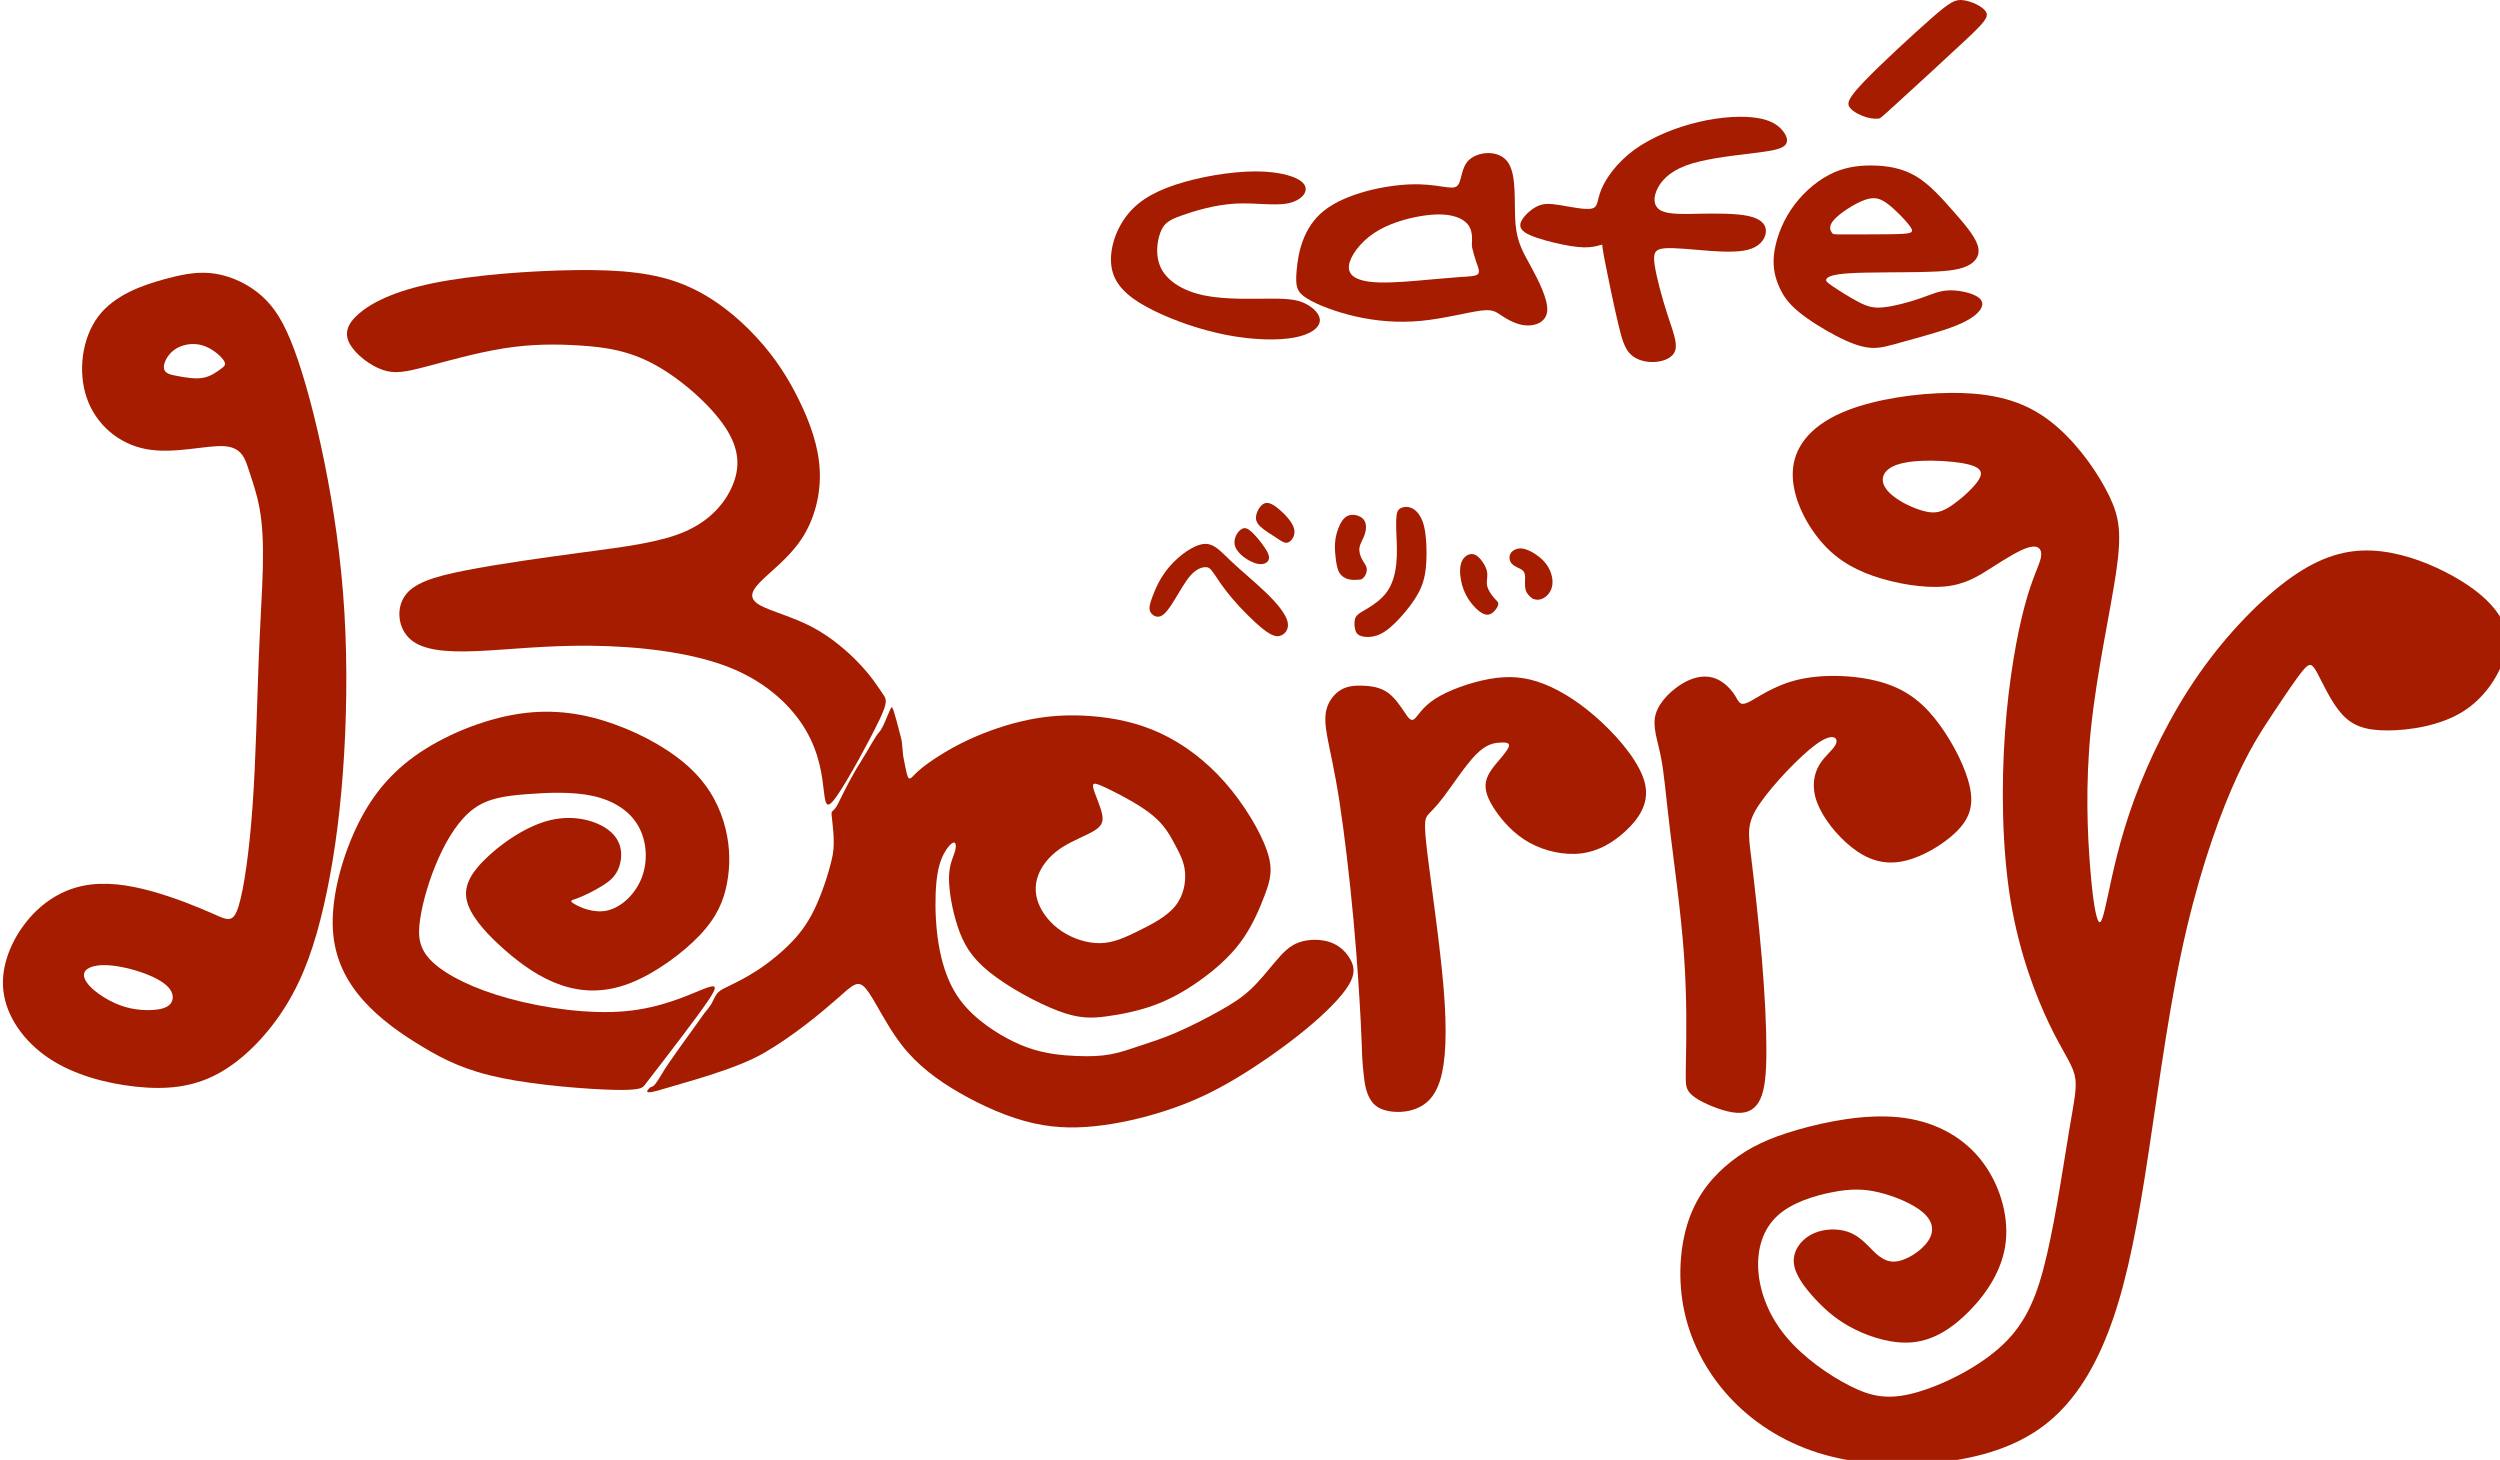<?xml version="1.0" encoding="UTF-8" standalone="no"?>
<svg
   width="206.546mm"
   height="120.616mm"
   viewBox="0 0 206.546 120.616"
   version="1.1"
   id="svg8"
   inkscape:version="1.1.1 (c3084ef, 2021-09-22)"
   sodipodi:docname="logo-alphabet.svg"
   xmlns:inkscape="http://www.inkscape.org/namespaces/inkscape"
   xmlns:sodipodi="http://sodipodi.sourceforge.net/DTD/sodipodi-0.dtd"
   xmlns="http://www.w3.org/2000/svg"
   xmlns:svg="http://www.w3.org/2000/svg"
   xmlns:rdf="http://www.w3.org/1999/02/22-rdf-syntax-ns#"
   xmlns:cc="http://creativecommons.org/ns#"
   xmlns:dc="http://purl.org/dc/elements/1.1/">
  <defs
     id="defs2">
    <inkscape:path-effect
       effect="bspline"
       id="path-effect972"
       is_visible="true"
       lpeversion="1"
       weight="33.333"
       steps="2"
       helper_size="0"
       apply_no_weight="true"
       apply_with_weight="true"
       only_selected="false" />
    <inkscape:path-effect
       effect="bspline"
       id="path-effect968"
       is_visible="true"
       lpeversion="1"
       weight="33.333"
       steps="2"
       helper_size="0"
       apply_no_weight="true"
       apply_with_weight="true"
       only_selected="false" />
    <inkscape:path-effect
       effect="bspline"
       id="path-effect964"
       is_visible="true"
       lpeversion="1"
       weight="33.333"
       steps="2"
       helper_size="0"
       apply_no_weight="true"
       apply_with_weight="true"
       only_selected="false" />
    <inkscape:path-effect
       effect="bspline"
       id="path-effect960"
       is_visible="true"
       lpeversion="1"
       weight="33.333"
       steps="2"
       helper_size="0"
       apply_no_weight="true"
       apply_with_weight="true"
       only_selected="false" />
    <inkscape:path-effect
       effect="bspline"
       id="path-effect956"
       is_visible="true"
       lpeversion="1"
       weight="33.333"
       steps="2"
       helper_size="0"
       apply_no_weight="true"
       apply_with_weight="true"
       only_selected="false" />
    <inkscape:path-effect
       effect="bspline"
       id="path-effect952"
       is_visible="true"
       lpeversion="1"
       weight="33.333"
       steps="2"
       helper_size="0"
       apply_no_weight="true"
       apply_with_weight="true"
       only_selected="false" />
    <inkscape:path-effect
       effect="bspline"
       id="path-effect948"
       is_visible="true"
       lpeversion="1"
       weight="33.333"
       steps="2"
       helper_size="0"
       apply_no_weight="true"
       apply_with_weight="true"
       only_selected="false" />
    <inkscape:path-effect
       effect="bspline"
       id="path-effect944"
       is_visible="true"
       lpeversion="1"
       weight="33.333"
       steps="2"
       helper_size="0"
       apply_no_weight="true"
       apply_with_weight="true"
       only_selected="false" />
    <inkscape:path-effect
       effect="bspline"
       id="path-effect940"
       is_visible="true"
       lpeversion="1"
       weight="33.333"
       steps="2"
       helper_size="0"
       apply_no_weight="true"
       apply_with_weight="true"
       only_selected="false" />
    <inkscape:path-effect
       effect="bspline"
       id="path-effect936"
       is_visible="true"
       lpeversion="1"
       weight="33.333"
       steps="2"
       helper_size="0"
       apply_no_weight="true"
       apply_with_weight="true"
       only_selected="false" />
    <inkscape:path-effect
       effect="bspline"
       id="path-effect932"
       is_visible="true"
       lpeversion="1"
       weight="33.333"
       steps="2"
       helper_size="0"
       apply_no_weight="true"
       apply_with_weight="true"
       only_selected="false" />
    <inkscape:path-effect
       effect="bspline"
       id="path-effect928"
       is_visible="true"
       lpeversion="1"
       weight="33.333"
       steps="2"
       helper_size="0"
       apply_no_weight="true"
       apply_with_weight="true"
       only_selected="false" />
    <inkscape:path-effect
       effect="bspline"
       id="path-effect924"
       is_visible="true"
       lpeversion="1"
       weight="33.333"
       steps="2"
       helper_size="0"
       apply_no_weight="true"
       apply_with_weight="true"
       only_selected="false" />
    <inkscape:path-effect
       effect="bspline"
       id="path-effect920"
       is_visible="true"
       lpeversion="1"
       weight="33.333"
       steps="2"
       helper_size="0"
       apply_no_weight="true"
       apply_with_weight="true"
       only_selected="false" />
    <inkscape:path-effect
       effect="bspline"
       id="path-effect915"
       is_visible="true"
       lpeversion="1"
       weight="33.333"
       steps="2"
       helper_size="0"
       apply_no_weight="true"
       apply_with_weight="true"
       only_selected="false" />
    <inkscape:path-effect
       effect="bspline"
       id="path-effect911"
       is_visible="true"
       lpeversion="1"
       weight="33.333"
       steps="2"
       helper_size="0"
       apply_no_weight="true"
       apply_with_weight="true"
       only_selected="false" />
    <inkscape:path-effect
       effect="bspline"
       id="path-effect907"
       is_visible="true"
       lpeversion="1"
       weight="33.333"
       steps="2"
       helper_size="0"
       apply_no_weight="true"
       apply_with_weight="true"
       only_selected="false" />
    <inkscape:path-effect
       effect="bspline"
       id="path-effect903"
       is_visible="true"
       lpeversion="1"
       weight="33.333"
       steps="2"
       helper_size="0"
       apply_no_weight="true"
       apply_with_weight="true"
       only_selected="false" />
    <inkscape:path-effect
       effect="bspline"
       id="path-effect898"
       is_visible="true"
       lpeversion="1"
       weight="33.333"
       steps="2"
       helper_size="0"
       apply_no_weight="true"
       apply_with_weight="true"
       only_selected="false" />
    <inkscape:path-effect
       effect="bspline"
       id="path-effect894"
       is_visible="true"
       lpeversion="1"
       weight="33.333"
       steps="2"
       helper_size="0"
       apply_no_weight="true"
       apply_with_weight="true"
       only_selected="false" />
    <inkscape:path-effect
       effect="bspline"
       id="path-effect889"
       is_visible="true"
       lpeversion="1"
       weight="33.333"
       steps="2"
       helper_size="0"
       apply_no_weight="true"
       apply_with_weight="true"
       only_selected="false" />
    <inkscape:path-effect
       effect="bspline"
       id="path-effect884"
       is_visible="true"
       lpeversion="1"
       weight="33.333"
       steps="2"
       helper_size="0"
       apply_no_weight="true"
       apply_with_weight="true"
       only_selected="false" />
    <inkscape:path-effect
       effect="bspline"
       id="path-effect880"
       is_visible="true"
       lpeversion="1"
       weight="33.333"
       steps="2"
       helper_size="0"
       apply_no_weight="true"
       apply_with_weight="true"
       only_selected="false" />
    <inkscape:path-effect
       effect="bspline"
       id="path-effect875"
       is_visible="true"
       lpeversion="1"
       weight="33.333"
       steps="2"
       helper_size="0"
       apply_no_weight="true"
       apply_with_weight="true"
       only_selected="false" />
    <inkscape:path-effect
       effect="bspline"
       id="path-effect871"
       is_visible="true"
       lpeversion="1"
       weight="33.333"
       steps="2"
       helper_size="0"
       apply_no_weight="true"
       apply_with_weight="true"
       only_selected="false" />
    <inkscape:path-effect
       effect="bspline"
       id="path-effect867"
       is_visible="true"
       lpeversion="1"
       weight="33.333"
       steps="2"
       helper_size="0"
       apply_no_weight="true"
       apply_with_weight="true"
       only_selected="false" />
    <inkscape:path-effect
       effect="bspline"
       id="path-effect979"
       is_visible="true"
       lpeversion="1"
       weight="33.333"
       steps="2"
       helper_size="0"
       apply_no_weight="true"
       apply_with_weight="true"
       only_selected="false" />
    <inkscape:path-effect
       effect="bspline"
       id="path-effect969"
       is_visible="true"
       lpeversion="1"
       weight="33.333"
       steps="2"
       helper_size="0"
       apply_no_weight="true"
       apply_with_weight="true"
       only_selected="false" />
    <inkscape:path-effect
       effect="bspline"
       id="path-effect965"
       is_visible="true"
       lpeversion="1"
       weight="33.333"
       steps="2"
       helper_size="0"
       apply_no_weight="true"
       apply_with_weight="true"
       only_selected="false" />
    <inkscape:path-effect
       effect="bspline"
       id="path-effect961"
       is_visible="true"
       lpeversion="1"
       weight="33.333"
       steps="2"
       helper_size="0"
       apply_no_weight="true"
       apply_with_weight="true"
       only_selected="false" />
    <inkscape:path-effect
       effect="bspline"
       id="path-effect957"
       is_visible="true"
       lpeversion="1"
       weight="33.333"
       steps="2"
       helper_size="0"
       apply_no_weight="true"
       apply_with_weight="true"
       only_selected="false" />
    <inkscape:path-effect
       effect="bspline"
       id="path-effect887"
       is_visible="true"
       lpeversion="1"
       weight="33.333"
       steps="2"
       helper_size="0"
       apply_no_weight="true"
       apply_with_weight="true"
       only_selected="false" />
    <inkscape:path-effect
       effect="bspline"
       id="path-effect883"
       is_visible="true"
       lpeversion="1"
       weight="33.333"
       steps="2"
       helper_size="0"
       apply_no_weight="true"
       apply_with_weight="true"
       only_selected="false" />
    <inkscape:path-effect
       effect="bspline"
       id="path-effect879"
       is_visible="true"
       lpeversion="1"
       weight="33.333"
       steps="2"
       helper_size="0"
       apply_no_weight="true"
       apply_with_weight="true"
       only_selected="false" />
    <inkscape:path-effect
       effect="bspline"
       id="path-effect861"
       is_visible="true"
       lpeversion="1"
       weight="33.333"
       steps="2"
       helper_size="0"
       apply_no_weight="true"
       apply_with_weight="true"
       only_selected="false" />
    <inkscape:path-effect
       effect="bspline"
       id="path-effect853"
       is_visible="true"
       lpeversion="1"
       weight="33.333"
       steps="2"
       helper_size="0"
       apply_no_weight="true"
       apply_with_weight="true"
       only_selected="false" />
    <inkscape:path-effect
       effect="bspline"
       id="path-effect849"
       is_visible="true"
       lpeversion="1"
       weight="33.333"
       steps="2"
       helper_size="0"
       apply_no_weight="true"
       apply_with_weight="true"
       only_selected="false" />
    <inkscape:path-effect
       effect="bspline"
       id="path-effect843"
       is_visible="true"
       lpeversion="1"
       weight="33.333"
       steps="2"
       helper_size="0"
       apply_no_weight="true"
       apply_with_weight="true"
       only_selected="false" />
    <inkscape:path-effect
       effect="bspline"
       id="path-effect839"
       is_visible="true"
       lpeversion="1"
       weight="33.333"
       steps="2"
       helper_size="0"
       apply_no_weight="true"
       apply_with_weight="true"
       only_selected="false" />
  </defs>
  <sodipodi:namedview
     id="base"
     pagecolor="#ffffff"
     bordercolor="#666666"
     borderopacity="1.0"
     inkscape:pageopacity="0.0"
     inkscape:pageshadow="2"
     inkscape:zoom="0.49497475"
     inkscape:cx="279.81225"
     inkscape:cy="320.21835"
     inkscape:document-units="mm"
     inkscape:current-layer="layer1"
     inkscape:document-rotation="0"
     showgrid="true"
     fit-margin-top="0"
     fit-margin-left="0"
     fit-margin-right="0"
     fit-margin-bottom="0"
     inkscape:window-width="1440"
     inkscape:window-height="773"
     inkscape:window-x="0"
     inkscape:window-y="25"
     inkscape:window-maximized="1"
     inkscape:snap-global="false"
     inkscape:pagecheckerboard="0">
    <inkscape:grid
       type="xygrid"
       id="grid833"
       originx="-189.132"
       originy="-126.751" />
  </sodipodi:namedview>
  <g
     inkscape:label="レイヤー 1"
     inkscape:groupmode="layer"
     id="layer1"
     transform="translate(-189.132,-126.751)">
    <path
       style="fill:#a61c00;fill-opacity:1;stroke:none;stroke-width:0.265px;stroke-linecap:butt;stroke-linejoin:miter;stroke-opacity:1"
       d="m 261.743,186.312 c -0.785,1.644 -2.507,4.794 -3.413,6.121 -0.906,1.327 -0.995,0.831 -1.134,-0.338 -0.139,-1.169 -0.328,-3.012 -1.457,-4.963 -1.129,-1.951 -3.199,-4.011 -6.422,-5.271 -3.223,-1.26 -7.598,-1.721 -11.374,-1.76 -3.776,-0.039 -6.953,0.343 -9.476,0.445 -2.524,0.102 -4.395,-0.076 -5.419,-0.967 -1.025,-0.891 -1.203,-2.494 -0.49,-3.564 0.713,-1.069 2.316,-1.604 5.034,-2.138 2.717,-0.535 6.548,-1.069 9.889,-1.515 3.341,-0.445 6.192,-0.802 8.241,-1.693 2.049,-0.891 3.296,-2.316 3.92,-3.786 0.624,-1.47 0.624,-2.984 -0.579,-4.811 -1.203,-1.826 -3.608,-3.964 -5.791,-5.167 -2.183,-1.203 -4.143,-1.47 -6.147,-1.604 -2.005,-0.134 -4.054,-0.134 -6.325,0.223 -2.272,0.356 -4.766,1.069 -6.459,1.515 -1.693,0.445 -2.584,0.624 -3.608,0.267 -1.024,-0.356 -2.183,-1.247 -2.673,-2.093 -0.49,-0.846 -0.312,-1.648 0.713,-2.539 1.025,-0.891 2.895,-1.871 6.192,-2.539 3.296,-0.668 8.018,-1.025 11.76,-1.069 3.742,-0.044 6.504,0.223 8.909,1.203 2.405,0.98 4.454,2.673 6.014,4.366 1.559,1.693 2.628,3.385 3.519,5.212 0.891,1.826 1.604,3.786 1.693,5.791 0.089,2.004 -0.446,4.053 -1.515,5.657 -1.069,1.604 -2.673,2.762 -3.474,3.608 -0.802,0.847 -0.802,1.381 0.089,1.871 0.891,0.49 2.673,0.935 4.276,1.782 1.604,0.846 3.029,2.094 3.998,3.134 0.968,1.04 1.48,1.873 1.812,2.358 0.332,0.485 0.484,0.623 -0.3,2.267 z"
       id="path869"
       inkscape:path-effect="#path-effect871"
       inkscape:original-d="m 262.68047,184.80608 c -1.72171,3.15026 -3.44365,6.30019 -5.16589,9.44991 -0.0892,-0.49579 -0.17857,-0.99182 -0.26826,-1.48815 -0.18873,-1.84237 -0.37771,-3.68485 -0.56696,-5.52768 -2.06953,-2.05965 -4.13921,-4.11944 -6.20927,-6.17961 -4.37511,-0.46048 -8.75022,-0.9212 -13.12586,-1.38221 -3.17645,0.38272 -6.35305,0.76517 -9.52998,1.14736 -1.87066,-0.17792 -3.74151,-0.3561 -5.61266,-0.53454 -0.17792,-1.60339 -0.3561,-3.20697 -0.53454,-4.81085 1.60391,-0.53429 3.2075,-1.06882 4.81085,-1.60362 3.83121,-0.53429 7.66199,-1.06881 11.49259,-1.60362 2.8512,-0.3561 5.70201,-0.71245 8.55262,-1.06908 1.24755,-1.4252 2.49478,-2.85061 3.74178,-4.27631 2.6e-4,-1.51429 2.6e-4,-3.02879 0,-4.54358 -2.40521,-2.13793 -4.81059,-4.27605 -7.21628,-6.41447 -1.95975,-0.26701 -3.91969,-0.53427 -5.87993,-0.80181 -2.04884,2.7e-4 -4.09787,2.7e-4 -6.1472,0 -2.4943,0.713 -4.98876,1.42571 -7.48354,2.13816 -0.89066,0.17845 -1.78154,0.35662 -2.6727,0.53454 -1.15793,-0.89065 -2.31607,-1.78154 -3.4745,-2.6727 0.17844,-0.80156 0.35662,-1.60335 0.53454,-2.40542 1.87118,-0.97975 3.74204,-1.95971 5.61266,-2.93997 4.72212,-0.3561 9.44378,-0.71245 14.16528,-1.06907 2.76211,0.26753 5.52383,0.5348 8.28536,0.8018 2.04937,1.69301 4.09839,3.38568 6.1472,5.07812 1.06936,1.69301 2.13842,3.38568 3.20723,5.07812 0.713,1.96029 1.4257,3.92022 2.13816,5.87993 -0.53429,2.04938 -1.06882,4.0984 -1.60362,6.1472 -1.60338,1.15846 -3.20697,2.3166 -4.81085,3.47451 2.6e-4,0.53481 2.6e-4,1.06934 0,1.60361 1.78209,0.44573 3.56386,0.89117 5.34539,1.33635 1.42573,1.24755 2.85114,2.49478 4.27631,3.74177 0.51189,0.83293 1.02348,1.66556 1.53484,2.49795 0.15267,0.13806 0.30508,0.27584 0.45723,0.41336 z"
       sodipodi:nodetypes="cccccccccccccccccccccccccccccccccc" />
    <path
       style="fill:#a61c00;fill-opacity:1;stroke:none;stroke-width:0.265px;stroke-linecap:butt;stroke-linejoin:miter;stroke-opacity:1"
       d="m 247.574,209.516 c -0.959,1.41 -3.072,4.148 -5.184,6.887 -0.169,0.22 -0.339,0.44 -2.5,0.391 -2.162,-0.05 -6.317,-0.369 -9.285,-0.974 -2.968,-0.605 -4.75,-1.496 -6.532,-2.565 -1.782,-1.069 -3.564,-2.316 -4.945,-3.875 -1.381,-1.559 -2.361,-3.43 -2.495,-5.835 -0.134,-2.406 0.579,-5.345 1.693,-7.885 1.114,-2.539 2.628,-4.677 5.034,-6.415 2.406,-1.737 5.702,-3.074 8.642,-3.519 2.94,-0.445 5.524,5e-5 7.974,0.891 2.45,0.891 4.766,2.227 6.325,3.742 1.559,1.515 2.361,3.207 2.762,4.811 0.401,1.604 0.401,3.118 0.134,4.543 -0.267,1.425 -0.802,2.762 -2.227,4.276 -1.425,1.514 -3.742,3.207 -5.835,4.009 -2.094,0.802 -3.964,0.713 -5.657,0.134 -1.693,-0.579 -3.207,-1.648 -4.588,-2.851 -1.381,-1.203 -2.628,-2.539 -3.074,-3.742 -0.446,-1.203 -0.089,-2.272 1.203,-3.608 1.292,-1.336 3.519,-2.94 5.613,-3.43 2.094,-0.49 4.054,0.134 5.011,1.025 0.958,0.891 0.913,2.049 0.646,2.829 -0.267,0.779 -0.757,1.18 -1.403,1.581 -0.646,0.401 -1.448,0.802 -1.982,1.002 -0.534,0.2 -0.802,0.2 -0.354,0.476 0.448,0.275 1.612,0.826 2.77,0.559 1.158,-0.267 2.311,-1.353 2.835,-2.721 0.524,-1.368 0.42,-3.019 -0.293,-4.267 -0.713,-1.247 -2.034,-2.09 -3.719,-2.468 -1.685,-0.377 -3.734,-0.288 -5.471,-0.154 -1.737,0.134 -3.163,0.312 -4.366,1.176 -1.203,0.864 -2.183,2.415 -2.94,4.108 -0.757,1.693 -1.292,3.528 -1.514,4.98 -0.223,1.452 -0.134,2.521 1.025,3.614 1.158,1.093 3.385,2.21 6.345,3.017 2.96,0.807 6.652,1.305 9.595,1.034 2.943,-0.271 5.135,-1.311 6.33,-1.789 1.194,-0.479 1.389,-0.396 0.43,1.014 z"
       id="path873"
       inkscape:path-effect="#path-effect875"
       inkscape:original-d="m 248.72809,208.18741 c -2.1126,2.7387 -6.33816,8.21478 -6.33816,8.21478 0,0 -0.33829,0.44057 -0.50784,0.66047 -4.15456,-0.31887 -8.30922,-0.638 -12.46422,-0.95739 -1.78157,-0.89065 -3.56333,-1.78153 -5.34539,-2.67269 -1.78157,-1.24702 -3.56333,-2.49425 -5.34539,-3.74177 -0.97975,-1.87066 -1.95972,-3.74151 -2.93997,-5.61267 0.713,-2.93975 1.4257,-5.87966 2.13816,-8.81989 1.51482,-2.13793 3.02932,-4.27605 4.54358,-6.41447 3.29665,-1.33611 6.59291,-2.67243 9.88897,-4.00904 2.58392,0.44572 5.16747,0.89116 7.75082,1.33635 2.31664,1.33664 4.63293,2.67296 6.949,4.00904 0.80209,1.69301 1.60389,3.38568 2.40543,5.07812 2.6e-4,1.51482 2.6e-4,3.02932 0,4.54358 -0.53428,1.33664 -1.06881,2.67296 -1.60362,4.00905 -2.31611,1.693 -4.63241,3.38568 -6.949,5.07812 -1.87066,-0.0888 -3.74151,-0.17792 -5.61266,-0.26727 -1.5143,-1.06884 -3.02879,-2.13789 -4.54359,-3.20724 -1.24702,-1.33611 -2.49425,-2.67243 -3.74177,-4.00904 0.35663,-1.06883 0.71298,-2.13789 1.06908,-3.20723 2.22755,-1.60339 4.45475,-3.20697 6.68174,-4.81086 1.96028,0.62391 3.92021,1.24753 5.87993,1.87089 -0.0443,1.15845 -0.0888,2.31658 -0.13363,3.47451 -0.48974,0.40117 -0.97972,0.80206 -1.46999,1.20271 -0.80156,0.40118 -1.60335,0.80207 -2.40543,1.20271 -0.26701,2.7e-4 -0.53427,2.7e-4 -0.80181,0 1.16387,0.55103 2.32739,1.10176 3.49072,1.65226 1.15305,-1.08505 2.30579,-2.17032 3.45829,-3.25588 -0.10411,-1.6511 -0.20849,-3.30236 -0.31313,-4.95398 -1.32082,-0.84294 -2.64186,-1.68611 -3.96318,-2.52956 -2.04884,0.0893 -4.09787,0.17844 -6.1472,0.26727 -1.4252,0.17844 -2.85061,0.35662 -4.27631,0.53454 -0.97975,1.5508 -1.95969,3.10123 -2.93997,4.6515 -0.53428,1.83522 -1.06881,3.67009 -1.60361,5.50474 0.0893,1.06936 0.17844,2.13842 0.26727,3.20723 2.22755,1.11708 4.45471,2.23382 6.68173,3.35037 3.69271,0.49791 7.38493,0.99552 11.0771,1.4929 2.19322,-1.03952 4.38604,-2.07924 6.57873,-3.11929 0.19537,0.0826 0.39046,0.16501 0.58532,0.24713 z"
       sodipodi:nodetypes="ccccccccccccccccccccccccccccccccccccccc" />
    <path
       id="path877"
       style="fill:#a61c00;fill-opacity:1;stroke:none;stroke-width:1px;stroke-linecap:butt;stroke-linejoin:miter;stroke-opacity:1"
       d="m 643.002,541.594 c -3.701,-0.079 -7.615,0.648 -12.666,2.037 -6.735,1.852 -15.49,4.882 -20.541,11.617 -5.051,6.735 -6.398,17.172 -3.535,25.422 2.863,8.25 9.933,14.311 18.52,15.91 8.586,1.599 18.688,-1.263 24.244,-0.926 5.556,0.337 6.566,3.872 7.744,7.492 1.179,3.62 2.526,7.323 3.367,12.037 0.842,4.714 1.178,10.438 1.01,18.014 -0.168,7.576 -0.841,17.005 -1.346,30.137 -0.505,13.132 -0.843,29.969 -1.854,44.279 -1.01,14.311 -2.694,26.095 -4.377,31.482 -1.683,5.388 -3.366,4.378 -7.912,2.357 -4.546,-2.02 -11.952,-5.052 -19.275,-7.072 -7.324,-2.021 -14.564,-3.03 -21.215,-1.684 -6.651,1.347 -12.711,5.05 -17.51,10.943 -4.799,5.893 -8.335,13.973 -7.408,21.887 0.926,7.913 6.314,15.658 14.059,20.877 7.745,5.219 17.848,7.912 27.107,8.922 9.26,1.01 17.677,0.336 25.758,-4.041 8.081,-4.377 15.825,-12.458 21.381,-21.549 5.556,-9.091 8.923,-19.192 11.617,-30.977 2.694,-11.785 4.714,-25.255 5.893,-40.912 1.179,-15.657 1.514,-33.502 0.504,-50.338 -1.01,-16.836 -3.366,-32.662 -6.229,-46.805 -2.862,-14.142 -6.229,-26.601 -9.428,-35.188 -3.199,-8.586 -6.229,-13.3 -10.27,-16.836 -4.04,-3.536 -9.09,-5.892 -13.973,-6.734 -1.221,-0.211 -2.432,-0.327 -3.666,-0.354 z m -3.195,22.221 c 0.777,0.029 1.557,0.145 2.314,0.355 3.031,0.842 5.725,3.2 6.734,4.631 1.01,1.431 0.337,1.935 -0.926,2.861 -1.263,0.926 -3.116,2.272 -5.473,2.693 -2.357,0.421 -5.217,-0.083 -7.574,-0.504 -2.357,-0.421 -4.209,-0.758 -4.547,-2.273 -0.337,-1.515 0.84,-4.209 3.113,-5.893 1.705,-1.263 4.025,-1.958 6.357,-1.871 z m -28.158,193.631 c 3.199,2.1e-4 7.407,0.843 11.195,2.105 3.788,1.263 7.155,2.947 8.838,4.799 1.683,1.852 1.684,3.873 0.674,5.135 -1.01,1.262 -3.03,1.767 -5.303,1.936 -2.273,0.168 -4.797,-9.8e-4 -7.154,-0.506 -2.357,-0.505 -4.546,-1.345 -6.734,-2.523 -2.189,-1.178 -4.377,-2.694 -5.893,-4.293 -1.516,-1.599 -2.357,-3.283 -1.684,-4.547 0.673,-1.263 2.861,-2.106 6.061,-2.105 z"
       transform="matrix(0.265,0,0,0.265,35.647,5.764)" />
    <path
       id="path892"
       style="fill:#a61c00;fill-opacity:1;stroke:none;stroke-width:1px;stroke-linecap:butt;stroke-linejoin:miter;stroke-opacity:1"
       d="m 914.422,679.588 c -4.964,-0.064 -9.719,0.383 -14.541,1.365 -6.429,1.309 -12.976,3.571 -18.512,6.131 -5.536,2.56 -10.06,5.416 -12.857,7.439 -2.798,2.024 -3.869,3.215 -4.643,3.988 -0.774,0.774 -1.249,1.131 -1.666,0.18 -0.417,-0.952 -0.774,-3.215 -1.25,-5.477 -0.476,-2.262 -0.358,-4.88 -0.835,-6.547 -0.476,-1.667 -2.273,-9.175 -2.808,-9.592 -0.536,-0.417 -2.417,5.982 -3.905,7.59 -1.488,1.607 -3.185,5.171 -5.982,9.576 -2.798,4.405 -5.056,9.02 -6.782,12.533 -1.726,3.512 -2.307,2.037 -2.188,3.822 0.119,1.786 1.19,8.095 0.357,12.44 -0.834,4.345 -2.857,10.653 -5,15.475 -2.143,4.821 -4.405,8.156 -7.5,11.43 -3.095,3.274 -7.023,6.487 -10.713,8.928 -3.69,2.44 -7.143,4.106 -9.584,5.297 -2.441,1.19 -1.975,1.021 -2.868,1.735 -0.893,0.715 -1.96,3.352 -2.185,3.681 -2.325,3.387 -0.559,0.483 -3.535,4.769 -2.976,4.286 -9.306,12.604 -12.103,17.367 -2.797,4.762 -2.722,3.166 -3.601,4.021 -1.268,1.233 -1.588,2.157 4.305,0.312 5.893,-1.845 22.31,-5.932 31.476,-11.289 9.167,-5.357 17.619,-12.38 22.619,-16.785 5,-4.405 6.548,-6.192 9.107,-3.096 2.56,3.096 6.13,11.073 11.012,17.383 4.881,6.309 11.072,10.952 18.215,15.059 7.143,4.107 15.238,7.678 22.857,9.404 7.619,1.726 14.763,1.606 22.084,0.594 7.321,-1.012 14.82,-2.916 21.605,-5.297 6.786,-2.381 12.857,-5.239 19.881,-9.465 7.024,-4.226 15,-9.821 21.369,-15.059 6.369,-5.238 11.132,-10.119 13.334,-13.689 2.203,-3.571 1.844,-5.833 0.654,-8.035 -1.19,-2.202 -3.213,-4.346 -6.189,-5.418 -2.976,-1.072 -6.904,-1.071 -9.881,0 -2.977,1.071 -5.001,3.215 -7.322,5.953 -2.321,2.738 -4.941,6.071 -7.738,8.689 -2.797,2.619 -5.775,4.523 -9.822,6.785 -4.048,2.262 -9.166,4.881 -13.451,6.727 -4.286,1.845 -7.739,2.917 -10.953,3.988 -3.214,1.071 -6.189,2.143 -9.344,2.738 -3.155,0.595 -6.489,0.714 -10.834,0.535 -4.345,-0.179 -9.702,-0.654 -15.297,-2.678 -5.595,-2.024 -11.43,-5.596 -15.656,-9.227 -4.226,-3.631 -6.845,-7.32 -8.75,-11.725 -1.905,-4.405 -3.094,-9.524 -3.689,-15 -0.595,-5.476 -0.596,-11.311 -0.18,-15.537 0.417,-4.226 1.251,-6.845 2.322,-8.869 1.072,-2.024 2.379,-3.453 3.094,-3.512 0.714,-0.059 0.835,1.251 0.299,2.977 -0.536,1.726 -1.728,3.869 -1.787,7.977 -0.059,4.108 1.014,10.179 2.74,15.357 1.726,5.179 4.107,9.465 9.881,14.107 5.774,4.643 14.94,9.642 21.428,12.082 6.488,2.44 10.298,2.322 14.881,1.727 4.583,-0.595 9.941,-1.667 14.881,-3.453 4.94,-1.786 9.465,-4.287 14.107,-7.561 4.643,-3.274 9.405,-7.321 12.977,-12.143 3.571,-4.821 5.951,-10.415 7.617,-14.879 1.667,-4.464 2.619,-7.799 0.596,-13.691 -2.023,-5.893 -7.023,-14.344 -13.035,-21.189 -6.012,-6.845 -13.034,-12.084 -20.236,-15.418 -7.202,-3.334 -14.584,-4.761 -21.43,-5.297 -1.711,-0.134 -3.388,-0.213 -5.043,-0.234 z m 6.027,21.305 c 0.572,-0.068 1.777,0.396 4.85,1.906 3.512,1.726 9.464,4.821 13.273,7.977 3.809,3.155 5.477,6.368 6.965,9.166 1.488,2.798 2.797,5.179 3.094,8.453 0.297,3.274 -0.417,7.44 -3.096,10.713 -2.678,3.273 -7.321,5.654 -11.428,7.678 -4.107,2.024 -7.679,3.691 -11.727,3.811 -4.047,0.119 -8.571,-1.309 -12.143,-3.689 -3.572,-2.381 -6.19,-5.714 -7.381,-8.988 -1.191,-3.274 -0.953,-6.488 0.416,-9.465 1.369,-2.977 3.869,-5.714 7.262,-7.857 3.393,-2.143 7.679,-3.692 10,-5.18 2.321,-1.488 2.678,-2.915 2.262,-4.998 -0.416,-2.083 -1.607,-4.822 -2.262,-6.607 -0.655,-1.786 -0.774,-2.619 -0.297,-2.857 0.06,-0.03 0.129,-0.051 0.211,-0.06 z"
       transform="matrix(0.265,0,0,0.265,35.647,5.764)"
       sodipodi:nodetypes="ssssssssssssssssssssssssssssssssssssssssssssssssssssssssssssssssssssssssssssssssssssss" />
    <path
       style="fill:#a61c00;fill-opacity:1;stroke:none;stroke-width:0.265px;stroke-linecap:butt;stroke-linejoin:miter;stroke-opacity:1"
       d="m 301.672,214.069 c -0.024,-0.512 -0.024,-1.079 -0.118,-2.921 -0.095,-1.843 -0.283,-4.961 -0.598,-8.394 -0.315,-3.433 -0.756,-7.181 -1.165,-9.812 -0.409,-2.63 -0.787,-4.142 -0.992,-5.26 -0.205,-1.118 -0.236,-1.843 -0.032,-2.473 0.205,-0.63 0.646,-1.166 1.15,-1.465 0.504,-0.299 1.071,-0.362 1.733,-0.346 0.661,0.016 1.417,0.11 2.032,0.504 0.614,0.394 1.087,1.087 1.433,1.607 0.346,0.52 0.567,0.866 0.85,0.661 0.283,-0.205 0.63,-0.961 1.717,-1.67 1.087,-0.709 2.914,-1.37 4.504,-1.654 1.591,-0.283 2.945,-0.189 4.457,0.394 1.512,0.583 3.181,1.654 4.819,3.181 1.638,1.528 3.244,3.512 3.591,5.134 0.346,1.622 -0.567,2.882 -1.622,3.858 -1.055,0.976 -2.252,1.669 -3.654,1.843 -1.402,0.173 -3.008,-0.173 -4.284,-0.882 -1.276,-0.709 -2.221,-1.78 -2.835,-2.693 -0.614,-0.913 -0.898,-1.669 -0.756,-2.362 0.142,-0.693 0.709,-1.323 1.15,-1.843 0.441,-0.52 0.756,-0.929 0.756,-1.15 1.6e-4,-0.22 -0.315,-0.252 -0.787,-0.221 -0.472,0.032 -1.102,0.126 -1.953,0.992 -0.851,0.866 -1.921,2.504 -2.646,3.465 -0.724,0.961 -1.102,1.244 -1.339,1.543 -0.236,0.299 -0.331,0.614 -0.016,3.213 0.315,2.599 1.039,7.481 1.339,11.119 0.299,3.638 0.173,6.032 -0.283,7.528 -0.457,1.496 -1.244,2.094 -2.031,2.394 -0.787,0.299 -1.575,0.299 -2.173,0.197 -0.598,-0.102 -1.008,-0.307 -1.307,-0.622 -0.299,-0.315 -0.488,-0.74 -0.606,-1.165 -0.118,-0.425 -0.165,-0.85 -0.213,-1.291 -0.047,-0.441 -0.095,-0.898 -0.118,-1.41 z"
       id="path901"
       inkscape:path-effect="#path-effect903"
       inkscape:original-d="m 301.6482,214.12354 c 2.7e-4,-0.56671 2.7e-4,-1.13366 0,-1.7009 -0.18872,-3.11811 -0.37771,-6.23634 -0.56696,-9.35491 -0.44071,-3.74808 -0.88168,-7.49626 -1.32292,-11.24479 -0.37772,-1.51167 -0.75569,-3.02355 -1.13393,-4.53572 -0.0312,-0.7242 -0.0627,-1.44864 -0.0945,-2.17336 0.44124,-0.53521 0.88221,-1.07067 1.32291,-1.6064 0.56724,-0.0627 1.13419,-0.12573 1.7009,-0.18899 0.75623,0.0948 1.51217,0.18925 2.26785,0.28348 0.47276,0.69324 0.94522,1.38618 1.41742,2.07887 0.22075,0.34675 0.44122,0.69322 0.66146,1.03944 0.34674,-0.7557 0.69321,-1.51164 1.03942,-2.26786 1.82718,-0.66121 3.65405,-1.32265 5.48066,-1.98437 1.35472,0.0948 2.70909,0.18925 4.06326,0.28348 1.66968,1.07122 3.33904,2.14213 5.00816,3.2128 1.60671,1.98468 3.21307,3.96901 4.8192,5.95312 -0.91318,1.26021 -1.8266,2.52011 -2.74031,3.77976 -1.19669,0.69324 -2.39358,1.38618 -3.59077,2.07887 -1.60618,-0.34622 -3.21255,-0.69269 -4.8192,-1.03943 -0.9447,-1.07069 -1.88963,-2.1416 -2.83483,-3.2128 -0.28323,-0.7557 -0.56671,-1.51164 -0.85045,-2.26786 0.56724,-0.6297 1.13419,-1.25965 1.7009,-1.88988 0.31525,-0.40922 0.63021,-0.81868 0.94494,-1.22842 -0.31473,-0.0312 -0.62971,-0.0627 -0.94494,-0.0945 -0.6297,0.0948 -1.25965,0.18925 -1.88989,0.28348 -1.07069,1.63819 -2.14159,3.27606 -3.21278,4.91369 -0.37772,0.28375 -0.7557,0.56723 -1.13395,0.85044 -0.0942,0.31525 -0.1887,0.63023 -0.28348,0.94494 0.72475,4.88256 1.44918,9.76465 2.17337,14.64658 -0.12573,2.39416 -0.25172,4.78796 -0.37798,7.18155 -0.78719,0.59874 -1.57464,1.19719 -2.36234,1.79538 -0.78721,2.7e-4 -1.57464,2.7e-4 -2.36235,0 -0.40923,-0.20448 -0.81867,-0.4092 -1.22842,-0.61421 -0.18873,-0.42497 -0.37771,-0.85017 -0.56697,-1.27567 -0.047,-0.42497 -0.0942,-0.85016 -0.14175,-1.27567 -0.047,-0.45648 -0.0942,-0.91316 -0.14173,-1.37014 z"
       sodipodi:nodetypes="scccccccccccccccccccccccccccccccccss" />
    <path
       style="fill:#a61c00;fill-opacity:1;stroke:none;stroke-width:0.265px;stroke-linecap:butt;stroke-linejoin:miter;stroke-opacity:1"
       d="m 328.422,214.281 c 0.032,-1.764 0.095,-4.977 -0.157,-8.567 -0.252,-3.591 -0.819,-7.559 -1.165,-10.426 -0.346,-2.866 -0.472,-4.63 -0.756,-6.048 -0.283,-1.417 -0.724,-2.488 -0.409,-3.528 0.315,-1.04 1.386,-2.048 2.362,-2.583 0.977,-0.535 1.858,-0.598 2.583,-0.315 0.724,0.284 1.291,0.914 1.606,1.418 0.315,0.504 0.378,0.882 1.102,0.535 0.724,-0.347 2.11,-1.418 4.221,-1.89 2.111,-0.472 4.945,-0.346 7.024,0.315 2.079,0.662 3.402,1.859 4.567,3.465 1.165,1.606 2.173,3.622 2.488,5.166 0.315,1.543 -0.063,2.614 -1.165,3.685 -1.102,1.071 -2.929,2.142 -4.504,2.425 -1.575,0.284 -2.898,-0.22 -4.126,-1.197 -1.228,-0.976 -2.362,-2.425 -2.835,-3.685 -0.473,-1.26 -0.284,-2.331 0.189,-3.118 0.473,-0.788 1.228,-1.292 1.386,-1.764 0.158,-0.472 -0.283,-0.913 -1.638,0.063 -1.355,0.976 -3.622,3.37 -4.693,4.945 -1.071,1.575 -0.945,2.331 -0.693,4.378 0.252,2.047 0.63,5.386 0.882,8.378 0.252,2.992 0.378,5.638 0.378,7.591 -2e-5,1.953 -0.126,3.213 -0.504,4.032 -0.378,0.819 -1.008,1.197 -1.953,1.134 -0.945,-0.063 -2.205,-0.567 -2.961,-0.976 -0.756,-0.409 -1.008,-0.724 -1.134,-1.039 -0.126,-0.315 -0.126,-0.63 -0.095,-2.394 z"
       id="path905"
       inkscape:path-effect="#path-effect907"
       inkscape:original-d="m 328.39003,215.72993 c 0.0633,-3.21253 0.12625,-6.42533 0.18899,-9.63839 -0.56671,-3.96857 -1.13369,-7.93724 -1.7009,-11.90625 -0.12573,-1.76366 -0.25173,-3.52752 -0.37799,-5.29167 -0.44071,-1.07069 -0.88167,-2.1416 -1.32291,-3.2128 1.07122,-1.00769 2.14212,-2.0156 3.21281,-3.02381 0.88222,-0.0627 1.76413,-0.12572 2.64583,-0.18898 0.56724,0.63023 1.13419,1.26018 1.70087,1.88988 0.0633,0.37825 0.12626,0.75621 0.18899,1.13393 1.38621,-1.07069 2.7721,-2.14161 4.15775,-3.2128 2.83514,0.12626 5.66991,0.25225 8.50447,0.37797 1.32321,1.19722 2.6461,2.39412 3.96875,3.59078 1.00822,2.01617 2.01613,4.03201 3.02379,6.04762 -0.37772,1.07122 -0.75567,2.14213 -1.13392,3.21279 -1.82666,1.07122 -3.6535,2.14213 -5.48066,3.2128 -1.32268,-0.50371 -2.64557,-1.00767 -3.96875,-1.5119 -1.13369,-1.44868 -2.26759,-2.89756 -3.40178,-4.34673 0.18926,-1.07069 0.37825,-2.1416 0.56698,-3.2128 0.75623,-0.50371 1.51215,-1.00767 2.26785,-1.5119 -0.44072,-0.44072 -0.8817,-0.88168 -1.32292,-1.32292 -2.26763,2.39416 -4.53546,4.78797 -6.80357,7.18155 0.12626,0.75623 0.25225,1.51217 0.37798,2.26786 0.37825,3.33912 0.75621,6.67784 1.13393,10.01637 0.12626,2.64615 0.25225,5.29193 0.37798,7.9375 -0.12573,1.26021 -0.25172,2.5201 -0.37798,3.77976 -0.62971,0.37824 -1.25966,0.75622 -1.8899,1.13393 -1.25968,-0.50372 -2.51957,-1.00768 -3.77975,-1.51191 -0.25173,-0.31472 -0.50372,-0.62969 -0.75594,-0.94494 2.6e-4,-0.31472 2.6e-4,-0.6297 0,-0.94494 z" />
    <path
       id="path909"
       style="fill:#a61c00;fill-opacity:1;stroke:none;stroke-width:1px;stroke-linecap:butt;stroke-linejoin:miter;stroke-opacity:1"
       d="m 1187.266,579.047 c -10.767,0.08 -23.106,1.972 -31.908,5.357 -10.834,4.167 -16.31,10.595 -17.143,17.977 -0.833,7.382 2.976,15.716 7.619,21.668 4.643,5.952 10.119,9.524 17.262,12.023 7.143,2.5 15.953,3.927 22.381,3.332 6.428,-0.595 10.476,-3.213 14.762,-5.951 4.286,-2.738 8.81,-5.597 11.668,-6.311 2.857,-0.714 4.047,0.715 3.57,3.215 -0.477,2.5 -2.619,6.071 -5,14.881 -2.381,8.81 -5.001,22.859 -6.191,39.645 -1.19,16.786 -0.951,36.309 1.787,52.738 2.738,16.429 7.976,29.761 12.023,38.213 4.048,8.452 6.906,12.025 7.857,15.715 0.952,3.69 0,7.5 -1.668,17.5 -1.667,10 -4.047,26.189 -6.904,38.57 -2.857,12.381 -6.192,20.953 -13.691,28.096 -7.5,7.143 -19.165,12.857 -27.617,15.119 -8.452,2.262 -13.691,1.071 -20.238,-2.262 -6.548,-3.333 -14.404,-8.81 -19.762,-15.238 -5.358,-6.428 -8.215,-13.81 -8.691,-20.596 -0.476,-6.786 1.429,-12.975 5.953,-17.143 4.524,-4.167 11.666,-6.31 17.262,-7.381 5.596,-1.071 9.644,-1.072 14.525,0.119 4.881,1.191 10.595,3.572 13.689,6.311 3.095,2.738 3.571,5.833 1.428,8.928 -2.143,3.095 -6.905,6.189 -10.477,6.309 -3.571,0.12 -5.951,-2.736 -8.213,-4.998 -2.262,-2.262 -4.405,-3.93 -7.5,-4.645 -3.095,-0.715 -7.143,-0.477 -10.357,1.309 -3.215,1.786 -5.596,5.12 -5.238,8.811 0.358,3.691 3.452,7.739 6.785,11.311 3.333,3.571 6.906,6.666 12.145,9.285 5.238,2.619 12.142,4.761 18.451,4.047 6.309,-0.715 12.024,-4.286 17.381,-9.762 5.357,-5.476 10.356,-12.857 11.309,-21.547 0.953,-8.69 -2.142,-18.691 -8.094,-25.953 -5.952,-7.262 -14.762,-11.786 -25.238,-12.857 -10.477,-1.072 -22.62,1.309 -31.668,3.928 -9.048,2.619 -15,5.478 -20.477,9.764 -5.476,4.286 -10.475,10 -13.332,18.215 -2.857,8.215 -3.573,18.928 -1.31,29.047 2.262,10.119 7.502,19.643 15.002,27.381 7.5,7.738 17.261,13.69 28.689,16.904 11.429,3.214 24.525,3.69 36.549,2.262 12.024,-1.429 22.976,-4.761 31.666,-11.309 8.69,-6.548 15.117,-16.311 19.998,-28.811 4.881,-12.5 8.215,-27.737 11.549,-48.689 3.333,-20.953 6.666,-47.618 11.309,-69.643 4.643,-22.024 10.596,-39.406 15.715,-51.311 5.119,-11.905 9.405,-18.333 13.215,-24.047 3.81,-5.714 7.141,-10.715 9.166,-13.096 2.025,-2.381 2.74,-2.143 4.406,0.953 1.666,3.096 4.285,9.048 7.619,12.738 3.334,3.69 7.38,5.117 14.166,5.117 6.786,-3e-4 16.309,-1.427 23.332,-5.713 7.023,-4.286 11.548,-11.429 13.215,-17.262 1.667,-5.833 0.476,-10.357 -2.857,-14.643 -3.333,-4.286 -8.808,-8.335 -15.594,-11.787 -6.786,-3.453 -14.881,-6.309 -22.857,-6.666 -7.977,-0.357 -15.833,1.784 -25.119,8.332 -9.286,6.548 -20.001,17.502 -28.811,30.121 -8.81,12.619 -15.714,26.904 -20.238,39.285 -4.524,12.381 -6.667,22.857 -8.096,29.523 -1.429,6.667 -2.141,9.524 -2.975,8.334 -0.833,-1.19 -1.786,-6.428 -2.619,-16.785 -0.833,-10.357 -1.547,-25.834 0.238,-43.215 1.786,-17.381 6.07,-36.668 7.855,-48.811 1.786,-12.143 1.071,-17.142 -2.143,-23.809 -3.214,-6.667 -8.927,-15.001 -15.713,-21.072 -6.786,-6.072 -14.642,-9.881 -26.666,-10.834 -2.255,-0.179 -4.656,-0.257 -7.141,-0.238 z m -5.773,21.133 c 4.404,0.041 8.97,0.506 11.723,1.25 4.404,1.191 4.166,3.094 2.262,5.594 -1.905,2.5 -5.477,5.595 -8.215,7.381 -2.738,1.786 -4.641,2.263 -7.498,1.668 -2.857,-0.595 -6.668,-2.262 -9.406,-4.166 -2.738,-1.904 -4.404,-4.048 -4.166,-6.191 0.238,-2.143 2.381,-4.286 7.977,-5.119 2.098,-0.312 4.682,-0.44 7.324,-0.416 z"
       transform="matrix(0.265,0,0,0.265,35.647,5.764)" />
    <g
       id="g990"
       style="fill:#a61c00;fill-opacity:1;stroke:none">
      <path
         style="fill:#a61c00;fill-opacity:1;stroke:none;stroke-width:0.265px;stroke-linecap:butt;stroke-linejoin:miter;stroke-opacity:1"
         d="m 284.364,175.993 c 0.245,-0.646 0.646,-1.581 1.425,-2.472 0.78,-0.891 1.938,-1.737 2.784,-1.826 0.846,-0.089 1.381,0.579 2.25,1.403 0.869,0.824 2.071,1.804 2.985,2.695 0.913,0.891 1.537,1.693 1.693,2.294 0.156,0.601 -0.156,1.002 -0.512,1.158 -0.356,0.156 -0.757,0.067 -1.492,-0.512 -0.735,-0.579 -1.804,-1.648 -2.561,-2.539 -0.757,-0.891 -1.203,-1.604 -1.492,-2.027 -0.289,-0.423 -0.423,-0.557 -0.713,-0.557 -0.29,-1.6e-4 -0.735,0.133 -1.203,0.646 -0.468,0.512 -0.958,1.403 -1.381,2.094 -0.423,0.69 -0.78,1.18 -1.136,1.314 -0.356,0.134 -0.713,-0.089 -0.846,-0.379 -0.134,-0.29 -0.045,-0.646 0.2,-1.292 z"
         id="path918"
         inkscape:path-effect="#path-effect920"
         inkscape:original-d="m 284.20812,176.28212 c 0.40117,-0.93518 0.80207,-1.87063 1.20271,-2.80633 1.15846,-0.84611 2.3166,-1.69245 3.4745,-2.53906 0.53482,0.66845 1.06935,1.33661 1.60362,2.00452 1.203,0.98027 2.40569,1.96024 3.60814,2.93996 0.62391,0.80209 1.24752,1.60388 1.87089,2.40543 -0.31156,0.40117 -0.62337,0.80207 -0.93545,1.20271 -0.40064,-0.0888 -0.80154,-0.17791 -1.20271,-0.26727 -1.06883,-1.06883 -2.13789,-2.13789 -3.20723,-3.20723 -0.4452,-0.71247 -0.89064,-1.42518 -1.33635,-2.13816 -0.13337,-0.13337 -0.26701,-0.26701 -0.40091,-0.4009 -0.44519,0.1339 -0.89063,0.26753 -1.33634,0.4009 -0.48974,0.89118 -0.97973,1.78206 -1.46999,2.67269 -0.3561,0.49027 -0.71245,0.98026 -1.06907,1.46999 -0.35611,-0.22247 -0.71246,-0.44519 -1.06908,-0.66818 0.0893,-0.3561 0.17844,-0.71245 0.26727,-1.06907 z" />
      <path
         style="fill:#a61c00;fill-opacity:1;stroke:none;stroke-width:0.265px;stroke-linecap:butt;stroke-linejoin:miter;stroke-opacity:1"
         d="m 292.855,173.288 c -0.605,-0.186 -1.431,-0.757 -1.662,-1.347 -0.231,-0.59 0.134,-1.198 0.45,-1.435 0.316,-0.237 0.583,-0.103 0.917,0.208 0.334,0.312 0.735,0.802 1.024,1.225 0.289,0.423 0.468,0.78 0.364,1.057 -0.104,0.278 -0.489,0.477 -1.094,0.291 z"
         id="path922"
         inkscape:path-effect="#path-effect924"
         inkscape:original-d="m 293.07526,173.67288 c -0.82541,-0.57118 -1.65106,-1.14261 -2.47699,-1.71433 0.36473,-0.60762 0.72919,-1.21549 1.09339,-1.82363 0.26755,0.1339 0.53481,0.26753 0.80181,0.4009 0.40118,0.49027 0.80208,0.98025 1.20272,1.46998 0.17845,0.35664 0.35662,0.71299 0.53453,1.06908 -0.3849,0.1996 -0.77004,0.39893 -1.15546,0.598 z"
         sodipodi:nodetypes="ccccccc" />
      <path
         style="fill:#a61c00;fill-opacity:1;stroke:none;stroke-width:0.265px;stroke-linecap:butt;stroke-linejoin:miter;stroke-opacity:1"
         d="m 295.571,171.561 c 0.287,-0.123 0.609,-0.574 0.481,-1.111 -0.128,-0.537 -0.707,-1.161 -1.197,-1.584 -0.49,-0.423 -0.891,-0.646 -1.225,-0.535 -0.334,0.111 -0.602,0.557 -0.696,0.928 -0.094,0.371 -0.015,0.667 0.321,0.99 0.337,0.323 0.932,0.674 1.355,0.952 0.423,0.278 0.675,0.483 0.961,0.359 z"
         id="path926"
         inkscape:path-effect="#path-effect928"
         inkscape:original-d="m 295.53604,171.88838 c 0.32242,-0.45059 0.64459,-0.90145 0.96648,-1.35256 -0.57884,-0.62338 -1.15791,-1.24699 -1.73725,-1.87089 -0.40065,-0.22246 -0.80155,-0.44518 -1.20272,-0.66817 -0.26701,0.44572 -0.53427,0.89116 -0.80181,1.33635 0.079,0.29633 0.15775,0.59239 0.23624,0.88819 0.5951,0.35123 1.18991,0.70217 1.78449,1.05287 0.25179,0.20501 0.50331,0.40974 0.75457,0.61421 z"
         sodipodi:nodetypes="cccccccc" />
      <path
         style="fill:#a61c00;fill-opacity:1;stroke:none;stroke-width:0.265px;stroke-linecap:butt;stroke-linejoin:miter;stroke-opacity:1"
         d="m 301.656,174.586 c 0.055,-0.039 0.165,-0.118 0.26,-0.283 0.094,-0.165 0.173,-0.417 0.126,-0.638 -0.047,-0.22 -0.22,-0.409 -0.37,-0.685 -0.15,-0.276 -0.276,-0.638 -0.221,-0.984 0.055,-0.347 0.291,-0.677 0.425,-1.071 0.134,-0.394 0.165,-0.85 -0.016,-1.157 -0.181,-0.307 -0.575,-0.465 -0.921,-0.48 -0.347,-0.016 -0.646,0.11 -0.906,0.472 -0.26,0.362 -0.48,0.961 -0.567,1.52 -0.087,0.559 -0.039,1.079 0.016,1.551 0.055,0.472 0.118,0.898 0.291,1.205 0.173,0.307 0.457,0.496 0.78,0.575 0.323,0.079 0.685,0.047 0.866,0.031 0.181,-0.016 0.181,-0.016 0.236,-0.055 z"
         id="path930"
         inkscape:path-effect="#path-effect932"
         inkscape:original-d="m 301.60096,174.62502 c 0.11049,-0.0785 0.22075,-0.15723 0.33073,-0.23623 0.079,-0.25173 0.15775,-0.50371 0.23622,-0.75596 -0.17298,-0.18873 -0.3462,-0.37771 -0.51972,-0.56696 -0.12573,-0.36197 -0.2517,-0.72419 -0.37796,-1.08668 0.23649,-0.33047 0.47274,-0.6612 0.70869,-0.99219 0.0318,-0.45647 0.0633,-0.91318 0.0945,-1.37016 -0.39346,-0.15723 -0.78719,-0.31472 -1.18118,-0.47247 -0.29898,0.12626 -0.5982,0.25224 -0.89769,0.37797 -0.22023,0.59874 -0.44071,1.19719 -0.66146,1.79539 0.0475,0.51999 0.0948,1.0397 0.14174,1.55915 0.0633,0.4255 0.12625,0.85071 0.18899,1.27567 0.28375,0.18926 0.56723,0.37824 0.85044,0.56697 0.3625,-0.0312 0.72472,-0.0627 1.08669,-0.0945 z" />
      <path
         style="fill:#a61c00;fill-opacity:1;stroke:none;stroke-width:0.265px;stroke-linecap:butt;stroke-linejoin:miter;stroke-opacity:1"
         d="m 304.483,170.239 c 0,0.103 0,0.307 0.024,0.843 0.024,0.535 0.071,1.402 -0.016,2.244 -0.087,0.843 -0.307,1.661 -0.756,2.299 -0.449,0.638 -1.126,1.094 -1.622,1.394 -0.496,0.299 -0.811,0.441 -0.961,0.701 -0.15,0.26 -0.134,0.638 -0.079,0.937 0.055,0.299 0.15,0.52 0.496,0.638 0.347,0.118 0.945,0.134 1.535,-0.126 0.59,-0.26 1.173,-0.795 1.732,-1.41 0.559,-0.614 1.095,-1.307 1.457,-1.969 0.362,-0.661 0.551,-1.291 0.638,-2.102 0.087,-0.811 0.071,-1.803 3e-5,-2.543 -0.071,-0.74 -0.197,-1.228 -0.401,-1.622 -0.205,-0.394 -0.488,-0.693 -0.827,-0.819 -0.339,-0.126 -0.732,-0.079 -0.945,0.095 -0.213,0.173 -0.244,0.473 -0.26,0.717 -0.016,0.244 -0.016,0.433 -0.016,0.527 0,0.094 -10e-6,0.094 -10e-6,0.197 z"
         id="path934"
         inkscape:path-effect="#path-effect936"
         inkscape:original-d="m 304.48302,170.13655 c 2.6e-4,0.20501 2.6e-4,0.40974 0,0.61422 0.0475,0.86647 0.0948,1.73265 0.14173,2.59858 -0.22021,0.81923 -0.44069,1.63816 -0.66145,2.45685 -0.67694,0.45699 -1.35414,0.9137 -2.03161,1.37016 -0.31472,0.14201 -0.62971,0.28375 -0.94496,0.42522 0.0161,0.37825 0.0318,0.75622 0.0473,1.13393 0.0948,0.22076 0.18925,0.44124 0.28347,0.66146 0.59875,0.016 1.19719,0.0318 1.79541,0.0472 0.58298,-0.53522 1.16568,-1.07067 1.74813,-1.6064 0.53573,-0.69271 1.07119,-1.38565 1.60639,-2.07887 0.18926,-0.62971 0.37825,-1.25966 0.56698,-1.88988 -0.0155,-0.99195 -0.0312,-1.98408 -0.0473,-2.97656 -0.12574,-0.48797 -0.25172,-0.97618 -0.37798,-1.46466 -0.28321,-0.29898 -0.56669,-0.5982 -0.85042,-0.8977 -0.39349,0.0475 -0.78719,0.0948 -1.18118,0.14174 -0.0312,0.2995 -0.0627,0.59873 -0.0945,0.89769 2.7e-4,0.18925 2.7e-4,0.37826 0,0.56697 z"
         sodipodi:nodetypes="scccccccccccccccccs" />
      <path
         style="fill:#a61c00;fill-opacity:1;stroke:none;stroke-width:0.265px;stroke-linecap:butt;stroke-linejoin:miter;stroke-opacity:1"
         d="m 311.618,177.428 c -0.362,-0.189 -0.819,-0.646 -1.15,-1.149 -0.331,-0.504 -0.536,-1.055 -0.638,-1.622 -0.102,-0.567 -0.102,-1.15 0.087,-1.551 0.189,-0.402 0.567,-0.622 0.898,-0.575 0.331,0.047 0.614,0.362 0.827,0.677 0.213,0.315 0.354,0.63 0.37,0.953 0.016,0.323 -0.095,0.653 -0.008,1.016 0.087,0.362 0.37,0.756 0.583,0.992 0.213,0.236 0.354,0.315 0.331,0.504 -0.024,0.189 -0.213,0.488 -0.441,0.677 -0.228,0.189 -0.496,0.268 -0.858,0.079 z"
         id="path938"
         inkscape:path-effect="#path-effect940"
         inkscape:original-d="m 311.71183,177.69608 c -0.45646,-0.45646 -0.91318,-0.91318 -1.37017,-1.37017 -0.20447,-0.55096 -0.40921,-1.10216 -0.6142,-1.65364 2.6e-4,-0.58246 2.6e-4,-1.16517 0,-1.74814 0.37824,-0.22023 0.7562,-0.44071 1.13392,-0.66146 0.28374,0.31525 0.56721,0.63022 0.85045,0.94494 0.142,0.31525 0.28374,0.63022 0.42521,0.94494 -0.10999,0.331 -0.22021,0.66172 -0.33073,0.99219 0.28374,0.39399 0.56724,0.78771 0.85045,1.18117 0.142,0.079 0.28374,0.15776 0.42521,0.23624 -0.18872,0.2995 -0.37769,0.59873 -0.56694,0.89769 -0.2675,0.079 -0.5352,0.15776 -0.8032,0.23624 z" />
      <path
         style="fill:#a61c00;fill-opacity:1;stroke:none;stroke-width:0.265px;stroke-linecap:butt;stroke-linejoin:miter;stroke-opacity:1"
         d="m 315.649,176.129 c -0.126,-0.102 -0.378,-0.307 -0.472,-0.646 -0.095,-0.339 -0.032,-0.811 -0.047,-1.118 -0.016,-0.307 -0.11,-0.449 -0.323,-0.575 -0.213,-0.126 -0.543,-0.236 -0.74,-0.433 -0.197,-0.197 -0.26,-0.48 -0.205,-0.709 0.055,-0.229 0.228,-0.402 0.473,-0.504 0.244,-0.102 0.559,-0.134 1.024,0.055 0.465,0.189 1.079,0.599 1.472,1.095 0.394,0.496 0.567,1.079 0.567,1.543 -7e-5,0.464 -0.173,0.811 -0.386,1.047 -0.213,0.236 -0.465,0.362 -0.677,0.402 -0.213,0.039 -0.386,-0.008 -0.473,-0.032 -0.087,-0.024 -0.087,-0.024 -0.213,-0.126 z"
         id="path942"
         inkscape:path-effect="#path-effect944"
         inkscape:original-d="m 315.77506,176.23142 c -0.25172,-0.20447 -0.50371,-0.40921 -0.75594,-0.61421 0.0633,-0.47222 0.12623,-0.94468 0.18897,-1.41741 -0.0942,-0.14148 -0.1887,-0.28322 -0.28348,-0.42523 -0.33046,-0.10998 -0.66119,-0.22022 -0.99219,-0.33072 -0.0627,-0.28323 -0.12573,-0.56671 -0.18899,-0.85045 0.17352,-0.17298 0.34674,-0.34621 0.51972,-0.51972 0.31526,-0.0312 0.63024,-0.0627 0.94494,-0.0945 0.61449,0.40974 1.2287,0.81921 1.84263,1.22842 0.17352,0.58299 0.34674,1.16569 0.51973,1.74814 -0.17299,0.34675 -0.34621,0.69322 -0.51973,1.03943 -0.25172,0.12626 -0.50368,0.25225 -0.75594,0.37798 -0.17298,-0.047 -0.3462,-0.0942 -0.51972,-0.14174 z" />
    </g>
    <g
       id="g981"
       transform="translate(18.442,-1.336)"
       style="fill:#a61c00;fill-opacity:1;stroke:none">
      <path
         style="fill:#a61c00;fill-opacity:1;stroke:none;stroke-width:0.321px;stroke-linecap:butt;stroke-linejoin:miter;stroke-opacity:1"
         d="m 268.306,145.894 c 1.044,-0.377 2.726,-0.88 4.379,-0.981 1.653,-0.101 3.277,0.201 4.407,-0.025 1.131,-0.226 1.769,-0.981 1.334,-1.584 -0.435,-0.603 -1.943,-1.056 -4.001,-1.056 -2.059,-8e-5 -4.668,0.453 -6.64,1.106 -1.972,0.654 -3.306,1.509 -4.205,2.817 -0.899,1.308 -1.363,3.068 -0.957,4.426 0.406,1.358 1.682,2.314 3.422,3.168 1.74,0.855 3.944,1.609 6.06,2.012 2.117,0.402 4.146,0.453 5.509,0.201 1.363,-0.252 2.059,-0.805 2.117,-1.358 0.058,-0.553 -0.522,-1.106 -1.16,-1.433 -0.638,-0.327 -1.334,-0.428 -2.813,-0.428 -1.479,-4e-5 -3.741,0.101 -5.509,-0.251 -1.769,-0.352 -3.045,-1.157 -3.596,-2.188 -0.551,-1.031 -0.377,-2.288 -0.087,-3.043 0.29,-0.755 0.696,-1.006 1.74,-1.383 z"
         id="path946"
         inkscape:path-effect="#path-effect948"
         inkscape:original-d="m 267.66759,146.01999 c 1.68215,-0.50263 3.36398,-1.00556 5.04548,-1.5088 1.62418,0.30207 3.24796,0.60382 4.87144,0.90528 0.6383,-0.75411 1.27621,-1.50849 1.91377,-2.26319 -1.50751,-0.45235 -3.01529,-0.90497 -4.52349,-1.35791 -2.60943,0.45294 -5.21906,0.90557 -7.82913,1.35791 -1.33353,0.85531 -2.66736,1.71026 -4.00154,2.56495 -0.46362,1.76059 -0.92757,3.52081 -1.39188,5.28077 1.27625,0.95588 2.55207,1.91144 3.82758,2.86671 2.20417,0.7547 4.40787,1.50908 6.61128,2.26318 2.03017,0.0506 4.05989,0.10094 6.08934,0.15089 0.69626,-0.55294 1.39218,-1.10616 2.08776,-1.65968 -0.57959,-0.55294 -1.15954,-1.10615 -1.73981,-1.65967 -0.69559,-0.10026 -1.3915,-0.20088 -2.08778,-0.30176 -2.26143,0.10094 -4.52316,0.20147 -6.78522,0.30176 -1.27555,-0.80441 -2.55138,-1.60908 -3.82758,-2.41407 0.17433,-1.25705 0.34829,-2.51435 0.52192,-3.77198 0.4063,-0.25117 0.81225,-0.50263 1.21786,-0.75439 z" />
      <path
         id="path950"
         style="fill:#a61c00;fill-opacity:1;stroke:none;stroke-width:0.321px;stroke-linecap:butt;stroke-linejoin:miter;stroke-opacity:1"
         d="m 293.716,140.734 c -0.614,-0.014 -1.234,0.193 -1.619,0.533 -0.769,0.679 -0.595,1.886 -1.058,2.213 -0.464,0.327 -1.566,-0.226 -3.741,-0.163 -2.175,0.063 -5.422,0.742 -7.22,2.175 -1.798,1.434 -2.146,3.622 -2.262,4.942 -0.116,1.32 -10e-5,1.773 0.841,2.301 0.841,0.528 2.407,1.132 4.089,1.509 1.682,0.377 3.479,0.528 5.335,0.352 1.856,-0.176 3.769,-0.679 4.842,-0.83 1.073,-0.151 1.305,0.051 1.798,0.377 0.493,0.327 1.247,0.78 2.059,0.83 0.812,0.05 1.682,-0.302 1.74,-1.232 0.058,-0.93 -0.696,-2.439 -1.334,-3.609 -0.638,-1.169 -1.16,-1.999 -1.29,-3.583 -0.131,-1.584 0.13,-3.923 -0.595,-5.017 -0.362,-0.547 -0.971,-0.783 -1.585,-0.797 z m -4.105,5.068 c 0.449,0.003 0.834,0.054 1.167,0.142 0.667,0.176 1.131,0.503 1.348,0.943 0.217,0.44 0.188,0.994 0.174,1.27 -0.015,0.276 -0.014,0.276 0.044,0.503 0.058,0.226 0.174,0.679 0.319,1.094 0.145,0.415 0.319,0.792 0.131,0.981 -0.188,0.188 -0.739,0.188 -1.638,0.251 -0.899,0.063 -2.146,0.188 -3.509,0.302 -1.363,0.113 -2.842,0.214 -3.9,0.063 -1.058,-0.151 -1.696,-0.553 -1.609,-1.32 0.087,-0.767 0.899,-1.899 2.059,-2.679 1.16,-0.78 2.668,-1.207 3.857,-1.408 0.594,-0.101 1.109,-0.145 1.558,-0.142 z" />
      <path
         style="fill:#a61c00;fill-opacity:1;stroke:none;stroke-width:0.321px;stroke-linecap:butt;stroke-linejoin:miter;stroke-opacity:1"
         d="m 303.073,148.359 c 0,0.076 0,0.226 0.232,1.421 0.232,1.195 0.696,3.433 1.044,4.916 0.348,1.484 0.58,2.213 1.073,2.678 0.493,0.465 1.247,0.666 2.001,0.616 0.754,-0.05 1.508,-0.352 1.682,-0.993 0.174,-0.641 -0.232,-1.622 -0.667,-2.967 -0.435,-1.345 -0.899,-3.055 -1.044,-4.061 -0.145,-1.006 0.029,-1.308 0.856,-1.371 0.827,-0.063 2.305,0.113 3.683,0.214 1.377,0.101 2.653,0.126 3.479,-0.189 0.826,-0.314 1.203,-0.968 1.174,-1.509 -0.029,-0.541 -0.464,-0.968 -1.45,-1.182 -0.986,-0.214 -2.523,-0.214 -3.9,-0.189 -1.377,0.025 -2.595,0.075 -3.248,-0.226 -0.653,-0.302 -0.74,-0.955 -0.435,-1.685 0.304,-0.729 1,-1.534 2.407,-2.062 1.407,-0.528 3.523,-0.78 5.089,-0.968 1.566,-0.189 2.581,-0.314 3.016,-0.628 0.435,-0.314 0.29,-0.817 -0.087,-1.282 -0.377,-0.465 -0.986,-0.893 -2.16,-1.069 -1.174,-0.176 -2.914,-0.101 -4.785,0.339 -1.87,0.44 -3.871,1.245 -5.321,2.301 -1.45,1.056 -2.349,2.364 -2.726,3.282 -0.377,0.918 -0.232,1.446 -0.783,1.572 -0.551,0.126 -1.798,-0.151 -2.653,-0.289 -0.855,-0.138 -1.319,-0.138 -1.798,0.075 -0.479,0.214 -0.972,0.641 -1.247,1.044 -0.276,0.402 -0.334,0.78 0.145,1.119 0.479,0.339 1.494,0.641 2.436,0.867 0.942,0.226 1.812,0.377 2.465,0.39 0.652,0.013 1.087,-0.113 1.305,-0.176 0.217,-0.063 0.217,-0.063 0.217,0.013 z"
         id="path958"
         inkscape:path-effect="#path-effect960"
         inkscape:original-d="m 303.07271,148.28317 c 3.5e-4,0.15118 3.5e-4,0.30207 0,0.45265 0.4643,2.23838 0.92824,4.47638 1.39185,6.71411 0.2323,0.72957 0.46426,1.4588 0.69592,2.18776 0.75427,0.20147 1.50817,0.40264 2.26175,0.60352 0.75428,-0.30147 1.50816,-0.60323 2.26175,-0.90528 -0.40564,-0.98044 -0.81159,-1.96114 -1.21789,-2.94215 -0.46361,-1.70969 -0.92753,-3.41963 -1.39183,-5.12989 0.17432,-0.30146 0.34831,-0.60322 0.52192,-0.90527 1.47923,0.17633 2.95802,0.35235 4.43654,0.52807 1.27624,0.0254 2.55206,0.0506 3.82759,0.0754 0.37728,-0.65352 0.75423,-1.30732 1.13086,-1.96143 -0.43464,-0.4272 -0.86956,-0.85468 -1.30486,-1.28247 -1.53652,3e-4 -3.07331,3e-4 -4.61048,0 -1.21755,0.0506 -2.4354,0.10093 -3.6536,0.15088 -0.0867,-0.65352 -0.17365,-1.30733 -0.26097,-1.96144 0.69627,-0.8044 1.39219,-1.60907 2.08776,-2.41406 2.11716,-0.25118 4.23389,-0.50264 6.35032,-0.7544 1.01523,-0.12543 2.0301,-0.25116 3.04465,-0.37719 -0.14464,-0.50265 -0.28962,-1.00557 -0.43496,-1.5088 -0.6086,-0.42719 -1.2175,-0.85468 -1.8268,-1.28246 -1.73951,0.0758 -3.47926,0.15118 -5.21942,0.22631 -2.00048,0.80501 -4.0012,1.60968 -6.00233,2.41406 -0.89858,1.30795 -1.79746,2.61554 -2.69671,3.92287 0.14533,0.52838 0.29031,1.05644 0.43495,1.58423 -1.24654,-0.27632 -2.49337,-0.55293 -3.7406,-0.82984 -0.46361,3.1e-4 -0.92755,3.1e-4 -1.39185,0 -0.49258,0.42781 -0.98555,0.85528 -1.47882,1.28248 -0.0577,0.37749 -0.11561,0.7547 -0.17398,1.13159 1.01524,0.30207 2.03013,0.60381 3.04465,0.90528 0.87029,0.15118 1.74016,0.30205 2.60972,0.45263 0.43531,-0.12543 0.87027,-0.25116 1.30487,-0.3772 z" />
      <path
         id="path962"
         style="fill:#a61c00;fill-opacity:1;stroke:none;stroke-width:0.321px;stroke-linecap:butt;stroke-linejoin:miter;stroke-opacity:1"
         d="m 325.371,141.758 c -1.218,-0.013 -2.407,0.163 -3.581,0.779 -1.175,0.616 -2.334,1.672 -3.146,2.892 -0.812,1.22 -1.276,2.603 -1.392,3.71 -0.116,1.107 0.116,1.936 0.435,2.653 0.319,0.717 0.725,1.32 1.551,2.012 0.826,0.691 2.073,1.471 3.161,2.037 1.087,0.566 2.015,0.918 2.827,0.981 0.812,0.063 1.508,-0.164 2.769,-0.516 1.261,-0.352 3.088,-0.83 4.306,-1.32 1.218,-0.49 1.827,-0.993 2.059,-1.421 0.232,-0.427 0.087,-0.779 -0.464,-1.056 -0.551,-0.277 -1.507,-0.478 -2.29,-0.428 -0.783,0.05 -1.392,0.352 -2.306,0.666 -0.913,0.314 -2.131,0.641 -2.987,0.729 -0.855,0.088 -1.349,-0.063 -2.074,-0.44 -0.725,-0.377 -1.682,-0.981 -2.189,-1.333 -0.507,-0.352 -0.565,-0.452 -0.435,-0.603 0.13,-0.151 0.449,-0.353 1.913,-0.44 1.464,-0.088 4.074,-0.063 5.93,-0.1 1.856,-0.038 2.958,-0.138 3.712,-0.478 0.754,-0.339 1.159,-0.918 0.913,-1.722 -0.246,-0.805 -1.145,-1.836 -2.087,-2.904 -0.942,-1.069 -1.929,-2.175 -3.045,-2.829 -1.116,-0.654 -2.363,-0.855 -3.581,-0.868 z m 0.186,2.706 c 0.403,0.019 0.739,0.197 1.12,0.488 0.609,0.465 1.334,1.22 1.696,1.672 0.362,0.453 0.362,0.604 0.131,0.691 -0.232,0.088 -0.696,0.113 -1.798,0.125 -1.102,0.013 -2.842,0.013 -3.712,0.013 -0.87,0 -0.87,-1e-4 -0.971,-0.163 -0.101,-0.163 -0.305,-0.49 0.188,-1.044 0.493,-0.553 1.682,-1.333 2.523,-1.634 0.315,-0.113 0.582,-0.159 0.824,-0.148 z" />
      <path
         style="fill:#a61c00;fill-opacity:1;stroke:none;stroke-width:0.321px;stroke-linecap:butt;stroke-linejoin:miter;stroke-opacity:1"
         d="m 327.401,136.628 c 1.363,-1.245 4.089,-3.734 5.654,-5.205 1.566,-1.471 1.972,-1.924 1.711,-2.364 -0.261,-0.44 -1.189,-0.867 -1.87,-0.956 -0.682,-0.088 -1.117,0.163 -2.653,1.509 -1.537,1.345 -4.176,3.785 -5.538,5.205 -1.363,1.421 -1.45,1.823 -1.174,2.175 0.276,0.352 0.914,0.654 1.392,0.792 0.478,0.138 0.797,0.113 0.957,0.101 0.159,-0.013 0.159,-0.013 1.522,-1.257 z"
         id="path970"
         inkscape:path-effect="#path-effect972"
         inkscape:original-d="m 326.03815,137.87251 c 2.72607,-2.48921 5.45178,-4.97871 8.17711,-7.46852 0.4063,-0.45234 0.81225,-0.90497 1.21786,-1.35791 -0.92755,-0.4272 -1.85543,-0.85468 -2.7837,-1.28248 -0.4346,0.25178 -0.86956,0.50324 -1.30483,0.7544 -2.63841,2.43957 -5.27708,4.87873 -7.91613,7.31764 -0.0867,0.40266 -0.17364,0.80499 -0.26097,1.20703 0.6383,0.30207 1.27621,0.60383 1.91378,0.90528 0.31932,-0.0248 0.63829,-0.05 0.95688,-0.0754 z" />
    </g>
  </g>
</svg>
